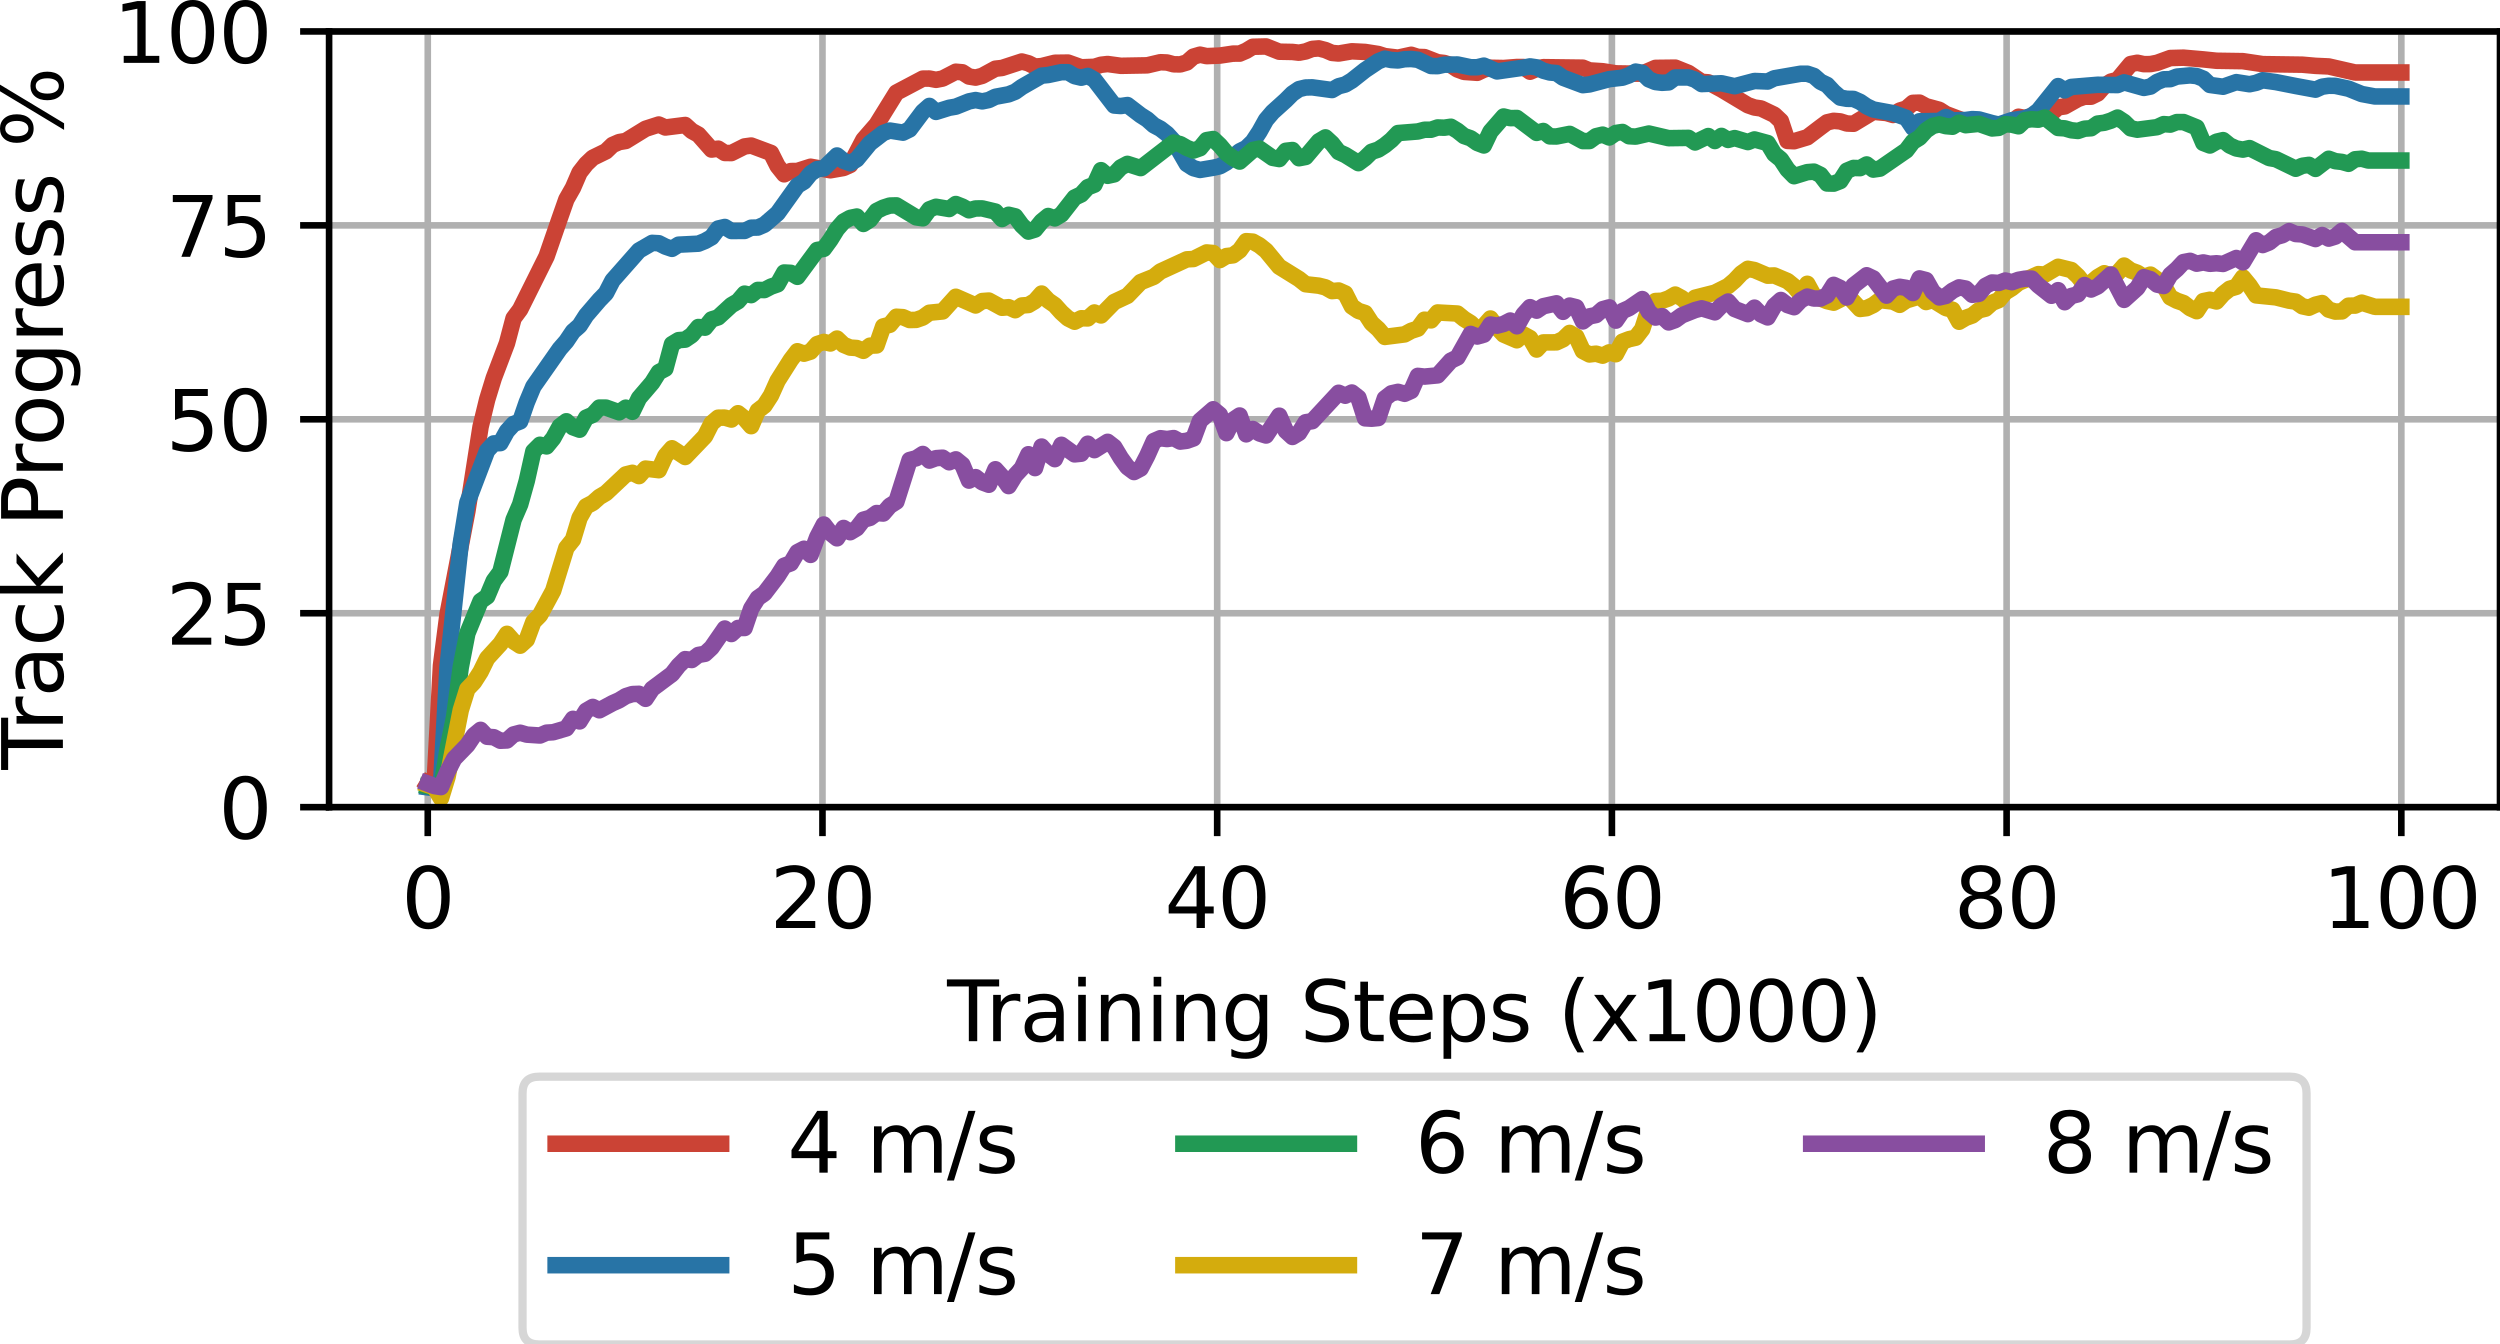 <?xml version="1.0" encoding="utf-8" standalone="no"?>
<!DOCTYPE svg PUBLIC "-//W3C//DTD SVG 1.1//EN"
  "http://www.w3.org/Graphics/SVG/1.1/DTD/svg11.dtd">
<svg xmlns:xlink="http://www.w3.org/1999/xlink" width="302.096pt" height="162.462pt" viewBox="0 0 302.096 162.462" xmlns="http://www.w3.org/2000/svg" version="1.1">
 <defs>
  <style type="text/css">*{stroke-linejoin: round; stroke-linecap: butt}</style>
 </defs>
 <g id="figure_1">
  <g id="patch_1">
   <path d="M 0 162.462 
L 302.096 162.462 
L 302.096 0 
L 0 0 
z
" style="fill: #ffffff"/>
  </g>
  <g id="axes_1">
   <g id="patch_2">
    <path d="M 39.766 97.539 
L 302.096 97.539 
L 302.096 3.799 
L 39.766 3.799 
z
" style="fill: #ffffff"/>
   </g>
   <g id="matplotlib.axis_1">
    <g id="xtick_1">
     <g id="line2d_1">
      <path d="M 51.69 97.539 
L 51.69 3.799 
" clip-path="url(#pa26eeb5ad1)" style="fill: none; stroke: #b0b0b0; stroke-width: 0.8; stroke-linecap: square"/>
     </g>
     <g id="line2d_2">
      <defs>
       <path id="m9df49247e7" d="M 0 0 
L 0 3.5 
" style="stroke: #000000; stroke-width: 0.8"/>
      </defs>
      <g>
       <use xlink:href="#m9df49247e7" x="51.69" y="97.539" style="stroke: #000000; stroke-width: 0.8"/>
      </g>
     </g>
     <g id="text_1">
      <!-- 0 -->
      <g transform="translate(48.508 112.138)scale(0.1 -0.1)">
       <defs>
        <path id="DejaVuSans-30" d="M 2034 4250 
Q 1547 4250 1301 3770 
Q 1056 3291 1056 2328 
Q 1056 1369 1301 889 
Q 1547 409 2034 409 
Q 2525 409 2770 889 
Q 3016 1369 3016 2328 
Q 3016 3291 2770 3770 
Q 2525 4250 2034 4250 
z
M 2034 4750 
Q 2819 4750 3233 4129 
Q 3647 3509 3647 2328 
Q 3647 1150 3233 529 
Q 2819 -91 2034 -91 
Q 1250 -91 836 529 
Q 422 1150 422 2328 
Q 422 3509 836 4129 
Q 1250 4750 2034 4750 
z
" transform="scale(0.016)"/>
       </defs>
       <use xlink:href="#DejaVuSans-30"/>
      </g>
     </g>
    </g>
    <g id="xtick_2">
     <g id="line2d_3">
      <path d="M 99.386 97.539 
L 99.386 3.799 
" clip-path="url(#pa26eeb5ad1)" style="fill: none; stroke: #b0b0b0; stroke-width: 0.8; stroke-linecap: square"/>
     </g>
     <g id="line2d_4">
      <g>
       <use xlink:href="#m9df49247e7" x="99.386" y="97.539" style="stroke: #000000; stroke-width: 0.8"/>
      </g>
     </g>
     <g id="text_2">
      <!-- 20 -->
      <g transform="translate(93.024 112.138)scale(0.1 -0.1)">
       <defs>
        <path id="DejaVuSans-32" d="M 1228 531 
L 3431 531 
L 3431 0 
L 469 0 
L 469 531 
Q 828 903 1448 1529 
Q 2069 2156 2228 2338 
Q 2531 2678 2651 2914 
Q 2772 3150 2772 3378 
Q 2772 3750 2511 3984 
Q 2250 4219 1831 4219 
Q 1534 4219 1204 4116 
Q 875 4013 500 3803 
L 500 4441 
Q 881 4594 1212 4672 
Q 1544 4750 1819 4750 
Q 2544 4750 2975 4387 
Q 3406 4025 3406 3419 
Q 3406 3131 3298 2873 
Q 3191 2616 2906 2266 
Q 2828 2175 2409 1742 
Q 1991 1309 1228 531 
z
" transform="scale(0.016)"/>
       </defs>
       <use xlink:href="#DejaVuSans-32"/>
       <use xlink:href="#DejaVuSans-30" x="63.623"/>
      </g>
     </g>
    </g>
    <g id="xtick_3">
     <g id="line2d_5">
      <path d="M 147.082 97.539 
L 147.082 3.799 
" clip-path="url(#pa26eeb5ad1)" style="fill: none; stroke: #b0b0b0; stroke-width: 0.8; stroke-linecap: square"/>
     </g>
     <g id="line2d_6">
      <g>
       <use xlink:href="#m9df49247e7" x="147.082" y="97.539" style="stroke: #000000; stroke-width: 0.8"/>
      </g>
     </g>
     <g id="text_3">
      <!-- 40 -->
      <g transform="translate(140.72 112.138)scale(0.1 -0.1)">
       <defs>
        <path id="DejaVuSans-34" d="M 2419 4116 
L 825 1625 
L 2419 1625 
L 2419 4116 
z
M 2253 4666 
L 3047 4666 
L 3047 1625 
L 3713 1625 
L 3713 1100 
L 3047 1100 
L 3047 0 
L 2419 0 
L 2419 1100 
L 313 1100 
L 313 1709 
L 2253 4666 
z
" transform="scale(0.016)"/>
       </defs>
       <use xlink:href="#DejaVuSans-34"/>
       <use xlink:href="#DejaVuSans-30" x="63.623"/>
      </g>
     </g>
    </g>
    <g id="xtick_4">
     <g id="line2d_7">
      <path d="M 194.779 97.539 
L 194.779 3.799 
" clip-path="url(#pa26eeb5ad1)" style="fill: none; stroke: #b0b0b0; stroke-width: 0.8; stroke-linecap: square"/>
     </g>
     <g id="line2d_8">
      <g>
       <use xlink:href="#m9df49247e7" x="194.779" y="97.539" style="stroke: #000000; stroke-width: 0.8"/>
      </g>
     </g>
     <g id="text_4">
      <!-- 60 -->
      <g transform="translate(188.416 112.138)scale(0.1 -0.1)">
       <defs>
        <path id="DejaVuSans-36" d="M 2113 2584 
Q 1688 2584 1439 2293 
Q 1191 2003 1191 1497 
Q 1191 994 1439 701 
Q 1688 409 2113 409 
Q 2538 409 2786 701 
Q 3034 994 3034 1497 
Q 3034 2003 2786 2293 
Q 2538 2584 2113 2584 
z
M 3366 4563 
L 3366 3988 
Q 3128 4100 2886 4159 
Q 2644 4219 2406 4219 
Q 1781 4219 1451 3797 
Q 1122 3375 1075 2522 
Q 1259 2794 1537 2939 
Q 1816 3084 2150 3084 
Q 2853 3084 3261 2657 
Q 3669 2231 3669 1497 
Q 3669 778 3244 343 
Q 2819 -91 2113 -91 
Q 1303 -91 875 529 
Q 447 1150 447 2328 
Q 447 3434 972 4092 
Q 1497 4750 2381 4750 
Q 2619 4750 2861 4703 
Q 3103 4656 3366 4563 
z
" transform="scale(0.016)"/>
       </defs>
       <use xlink:href="#DejaVuSans-36"/>
       <use xlink:href="#DejaVuSans-30" x="63.623"/>
      </g>
     </g>
    </g>
    <g id="xtick_5">
     <g id="line2d_9">
      <path d="M 242.475 97.539 
L 242.475 3.799 
" clip-path="url(#pa26eeb5ad1)" style="fill: none; stroke: #b0b0b0; stroke-width: 0.8; stroke-linecap: square"/>
     </g>
     <g id="line2d_10">
      <g>
       <use xlink:href="#m9df49247e7" x="242.475" y="97.539" style="stroke: #000000; stroke-width: 0.8"/>
      </g>
     </g>
     <g id="text_5">
      <!-- 80 -->
      <g transform="translate(236.113 112.138)scale(0.1 -0.1)">
       <defs>
        <path id="DejaVuSans-38" d="M 2034 2216 
Q 1584 2216 1326 1975 
Q 1069 1734 1069 1313 
Q 1069 891 1326 650 
Q 1584 409 2034 409 
Q 2484 409 2743 651 
Q 3003 894 3003 1313 
Q 3003 1734 2745 1975 
Q 2488 2216 2034 2216 
z
M 1403 2484 
Q 997 2584 770 2862 
Q 544 3141 544 3541 
Q 544 4100 942 4425 
Q 1341 4750 2034 4750 
Q 2731 4750 3128 4425 
Q 3525 4100 3525 3541 
Q 3525 3141 3298 2862 
Q 3072 2584 2669 2484 
Q 3125 2378 3379 2068 
Q 3634 1759 3634 1313 
Q 3634 634 3220 271 
Q 2806 -91 2034 -91 
Q 1263 -91 848 271 
Q 434 634 434 1313 
Q 434 1759 690 2068 
Q 947 2378 1403 2484 
z
M 1172 3481 
Q 1172 3119 1398 2916 
Q 1625 2713 2034 2713 
Q 2441 2713 2670 2916 
Q 2900 3119 2900 3481 
Q 2900 3844 2670 4047 
Q 2441 4250 2034 4250 
Q 1625 4250 1398 4047 
Q 1172 3844 1172 3481 
z
" transform="scale(0.016)"/>
       </defs>
       <use xlink:href="#DejaVuSans-38"/>
       <use xlink:href="#DejaVuSans-30" x="63.623"/>
      </g>
     </g>
    </g>
    <g id="xtick_6">
     <g id="line2d_11">
      <path d="M 290.172 97.539 
L 290.172 3.799 
" clip-path="url(#pa26eeb5ad1)" style="fill: none; stroke: #b0b0b0; stroke-width: 0.8; stroke-linecap: square"/>
     </g>
     <g id="line2d_12">
      <g>
       <use xlink:href="#m9df49247e7" x="290.172" y="97.539" style="stroke: #000000; stroke-width: 0.8"/>
      </g>
     </g>
     <g id="text_6">
      <!-- 100 -->
      <g transform="translate(280.628 112.138)scale(0.1 -0.1)">
       <defs>
        <path id="DejaVuSans-31" d="M 794 531 
L 1825 531 
L 1825 4091 
L 703 3866 
L 703 4441 
L 1819 4666 
L 2450 4666 
L 2450 531 
L 3481 531 
L 3481 0 
L 794 0 
L 794 531 
z
" transform="scale(0.016)"/>
       </defs>
       <use xlink:href="#DejaVuSans-31"/>
       <use xlink:href="#DejaVuSans-30" x="63.623"/>
       <use xlink:href="#DejaVuSans-30" x="127.246"/>
      </g>
     </g>
    </g>
    <g id="text_7">
     <!-- Training Steps (x1000) -->
     <g transform="translate(114.451 125.816)scale(0.1 -0.1)">
      <defs>
       <path id="DejaVuSans-54" d="M -19 4666 
L 3928 4666 
L 3928 4134 
L 2272 4134 
L 2272 0 
L 1638 0 
L 1638 4134 
L -19 4134 
L -19 4666 
z
" transform="scale(0.016)"/>
       <path id="DejaVuSans-72" d="M 2631 2963 
Q 2534 3019 2420 3045 
Q 2306 3072 2169 3072 
Q 1681 3072 1420 2755 
Q 1159 2438 1159 1844 
L 1159 0 
L 581 0 
L 581 3500 
L 1159 3500 
L 1159 2956 
Q 1341 3275 1631 3429 
Q 1922 3584 2338 3584 
Q 2397 3584 2469 3576 
Q 2541 3569 2628 3553 
L 2631 2963 
z
" transform="scale(0.016)"/>
       <path id="DejaVuSans-61" d="M 2194 1759 
Q 1497 1759 1228 1600 
Q 959 1441 959 1056 
Q 959 750 1161 570 
Q 1363 391 1709 391 
Q 2188 391 2477 730 
Q 2766 1069 2766 1631 
L 2766 1759 
L 2194 1759 
z
M 3341 1997 
L 3341 0 
L 2766 0 
L 2766 531 
Q 2569 213 2275 61 
Q 1981 -91 1556 -91 
Q 1019 -91 701 211 
Q 384 513 384 1019 
Q 384 1609 779 1909 
Q 1175 2209 1959 2209 
L 2766 2209 
L 2766 2266 
Q 2766 2663 2505 2880 
Q 2244 3097 1772 3097 
Q 1472 3097 1187 3025 
Q 903 2953 641 2809 
L 641 3341 
Q 956 3463 1253 3523 
Q 1550 3584 1831 3584 
Q 2591 3584 2966 3190 
Q 3341 2797 3341 1997 
z
" transform="scale(0.016)"/>
       <path id="DejaVuSans-69" d="M 603 3500 
L 1178 3500 
L 1178 0 
L 603 0 
L 603 3500 
z
M 603 4863 
L 1178 4863 
L 1178 4134 
L 603 4134 
L 603 4863 
z
" transform="scale(0.016)"/>
       <path id="DejaVuSans-6e" d="M 3513 2113 
L 3513 0 
L 2938 0 
L 2938 2094 
Q 2938 2591 2744 2837 
Q 2550 3084 2163 3084 
Q 1697 3084 1428 2787 
Q 1159 2491 1159 1978 
L 1159 0 
L 581 0 
L 581 3500 
L 1159 3500 
L 1159 2956 
Q 1366 3272 1645 3428 
Q 1925 3584 2291 3584 
Q 2894 3584 3203 3211 
Q 3513 2838 3513 2113 
z
" transform="scale(0.016)"/>
       <path id="DejaVuSans-67" d="M 2906 1791 
Q 2906 2416 2648 2759 
Q 2391 3103 1925 3103 
Q 1463 3103 1205 2759 
Q 947 2416 947 1791 
Q 947 1169 1205 825 
Q 1463 481 1925 481 
Q 2391 481 2648 825 
Q 2906 1169 2906 1791 
z
M 3481 434 
Q 3481 -459 3084 -895 
Q 2688 -1331 1869 -1331 
Q 1566 -1331 1297 -1286 
Q 1028 -1241 775 -1147 
L 775 -588 
Q 1028 -725 1275 -790 
Q 1522 -856 1778 -856 
Q 2344 -856 2625 -561 
Q 2906 -266 2906 331 
L 2906 616 
Q 2728 306 2450 153 
Q 2172 0 1784 0 
Q 1141 0 747 490 
Q 353 981 353 1791 
Q 353 2603 747 3093 
Q 1141 3584 1784 3584 
Q 2172 3584 2450 3431 
Q 2728 3278 2906 2969 
L 2906 3500 
L 3481 3500 
L 3481 434 
z
" transform="scale(0.016)"/>
       <path id="DejaVuSans-20" transform="scale(0.016)"/>
       <path id="DejaVuSans-53" d="M 3425 4513 
L 3425 3897 
Q 3066 4069 2747 4153 
Q 2428 4238 2131 4238 
Q 1616 4238 1336 4038 
Q 1056 3838 1056 3469 
Q 1056 3159 1242 3001 
Q 1428 2844 1947 2747 
L 2328 2669 
Q 3034 2534 3370 2195 
Q 3706 1856 3706 1288 
Q 3706 609 3251 259 
Q 2797 -91 1919 -91 
Q 1588 -91 1214 -16 
Q 841 59 441 206 
L 441 856 
Q 825 641 1194 531 
Q 1563 422 1919 422 
Q 2459 422 2753 634 
Q 3047 847 3047 1241 
Q 3047 1584 2836 1778 
Q 2625 1972 2144 2069 
L 1759 2144 
Q 1053 2284 737 2584 
Q 422 2884 422 3419 
Q 422 4038 858 4394 
Q 1294 4750 2059 4750 
Q 2388 4750 2728 4690 
Q 3069 4631 3425 4513 
z
" transform="scale(0.016)"/>
       <path id="DejaVuSans-74" d="M 1172 4494 
L 1172 3500 
L 2356 3500 
L 2356 3053 
L 1172 3053 
L 1172 1153 
Q 1172 725 1289 603 
Q 1406 481 1766 481 
L 2356 481 
L 2356 0 
L 1766 0 
Q 1100 0 847 248 
Q 594 497 594 1153 
L 594 3053 
L 172 3053 
L 172 3500 
L 594 3500 
L 594 4494 
L 1172 4494 
z
" transform="scale(0.016)"/>
       <path id="DejaVuSans-65" d="M 3597 1894 
L 3597 1613 
L 953 1613 
Q 991 1019 1311 708 
Q 1631 397 2203 397 
Q 2534 397 2845 478 
Q 3156 559 3463 722 
L 3463 178 
Q 3153 47 2828 -22 
Q 2503 -91 2169 -91 
Q 1331 -91 842 396 
Q 353 884 353 1716 
Q 353 2575 817 3079 
Q 1281 3584 2069 3584 
Q 2775 3584 3186 3129 
Q 3597 2675 3597 1894 
z
M 3022 2063 
Q 3016 2534 2758 2815 
Q 2500 3097 2075 3097 
Q 1594 3097 1305 2825 
Q 1016 2553 972 2059 
L 3022 2063 
z
" transform="scale(0.016)"/>
       <path id="DejaVuSans-70" d="M 1159 525 
L 1159 -1331 
L 581 -1331 
L 581 3500 
L 1159 3500 
L 1159 2969 
Q 1341 3281 1617 3432 
Q 1894 3584 2278 3584 
Q 2916 3584 3314 3078 
Q 3713 2572 3713 1747 
Q 3713 922 3314 415 
Q 2916 -91 2278 -91 
Q 1894 -91 1617 61 
Q 1341 213 1159 525 
z
M 3116 1747 
Q 3116 2381 2855 2742 
Q 2594 3103 2138 3103 
Q 1681 3103 1420 2742 
Q 1159 2381 1159 1747 
Q 1159 1113 1420 752 
Q 1681 391 2138 391 
Q 2594 391 2855 752 
Q 3116 1113 3116 1747 
z
" transform="scale(0.016)"/>
       <path id="DejaVuSans-73" d="M 2834 3397 
L 2834 2853 
Q 2591 2978 2328 3040 
Q 2066 3103 1784 3103 
Q 1356 3103 1142 2972 
Q 928 2841 928 2578 
Q 928 2378 1081 2264 
Q 1234 2150 1697 2047 
L 1894 2003 
Q 2506 1872 2764 1633 
Q 3022 1394 3022 966 
Q 3022 478 2636 193 
Q 2250 -91 1575 -91 
Q 1294 -91 989 -36 
Q 684 19 347 128 
L 347 722 
Q 666 556 975 473 
Q 1284 391 1588 391 
Q 1994 391 2212 530 
Q 2431 669 2431 922 
Q 2431 1156 2273 1281 
Q 2116 1406 1581 1522 
L 1381 1569 
Q 847 1681 609 1914 
Q 372 2147 372 2553 
Q 372 3047 722 3315 
Q 1072 3584 1716 3584 
Q 2034 3584 2315 3537 
Q 2597 3491 2834 3397 
z
" transform="scale(0.016)"/>
       <path id="DejaVuSans-28" d="M 1984 4856 
Q 1566 4138 1362 3434 
Q 1159 2731 1159 2009 
Q 1159 1288 1364 580 
Q 1569 -128 1984 -844 
L 1484 -844 
Q 1016 -109 783 600 
Q 550 1309 550 2009 
Q 550 2706 781 3412 
Q 1013 4119 1484 4856 
L 1984 4856 
z
" transform="scale(0.016)"/>
       <path id="DejaVuSans-78" d="M 3513 3500 
L 2247 1797 
L 3578 0 
L 2900 0 
L 1881 1375 
L 863 0 
L 184 0 
L 1544 1831 
L 300 3500 
L 978 3500 
L 1906 2253 
L 2834 3500 
L 3513 3500 
z
" transform="scale(0.016)"/>
       <path id="DejaVuSans-29" d="M 513 4856 
L 1013 4856 
Q 1481 4119 1714 3412 
Q 1947 2706 1947 2009 
Q 1947 1309 1714 600 
Q 1481 -109 1013 -844 
L 513 -844 
Q 928 -128 1133 580 
Q 1338 1288 1338 2009 
Q 1338 2731 1133 3434 
Q 928 4138 513 4856 
z
" transform="scale(0.016)"/>
      </defs>
      <use xlink:href="#DejaVuSans-54"/>
      <use xlink:href="#DejaVuSans-72" x="46.334"/>
      <use xlink:href="#DejaVuSans-61" x="87.447"/>
      <use xlink:href="#DejaVuSans-69" x="148.727"/>
      <use xlink:href="#DejaVuSans-6e" x="176.51"/>
      <use xlink:href="#DejaVuSans-69" x="239.889"/>
      <use xlink:href="#DejaVuSans-6e" x="267.672"/>
      <use xlink:href="#DejaVuSans-67" x="331.051"/>
      <use xlink:href="#DejaVuSans-20" x="394.527"/>
      <use xlink:href="#DejaVuSans-53" x="426.314"/>
      <use xlink:href="#DejaVuSans-74" x="489.791"/>
      <use xlink:href="#DejaVuSans-65" x="529"/>
      <use xlink:href="#DejaVuSans-70" x="590.523"/>
      <use xlink:href="#DejaVuSans-73" x="654"/>
      <use xlink:href="#DejaVuSans-20" x="706.1"/>
      <use xlink:href="#DejaVuSans-28" x="737.887"/>
      <use xlink:href="#DejaVuSans-78" x="776.9"/>
      <use xlink:href="#DejaVuSans-31" x="836.08"/>
      <use xlink:href="#DejaVuSans-30" x="899.703"/>
      <use xlink:href="#DejaVuSans-30" x="963.326"/>
      <use xlink:href="#DejaVuSans-30" x="1026.949"/>
      <use xlink:href="#DejaVuSans-29" x="1090.572"/>
     </g>
    </g>
   </g>
   <g id="matplotlib.axis_2">
    <g id="ytick_1">
     <g id="line2d_13">
      <path d="M 39.766 97.539 
L 302.096 97.539 
" clip-path="url(#pa26eeb5ad1)" style="fill: none; stroke: #b0b0b0; stroke-width: 0.8; stroke-linecap: square"/>
     </g>
     <g id="line2d_14">
      <defs>
       <path id="maf11810611" d="M 0 0 
L -3.5 0 
" style="stroke: #000000; stroke-width: 0.8"/>
      </defs>
      <g>
       <use xlink:href="#maf11810611" x="39.766" y="97.539" style="stroke: #000000; stroke-width: 0.8"/>
      </g>
     </g>
     <g id="text_8">
      <!-- 0 -->
      <g transform="translate(26.403 101.338)scale(0.1 -0.1)">
       <use xlink:href="#DejaVuSans-30"/>
      </g>
     </g>
    </g>
    <g id="ytick_2">
     <g id="line2d_15">
      <path d="M 39.766 74.104 
L 302.096 74.104 
" clip-path="url(#pa26eeb5ad1)" style="fill: none; stroke: #b0b0b0; stroke-width: 0.8; stroke-linecap: square"/>
     </g>
     <g id="line2d_16">
      <g>
       <use xlink:href="#maf11810611" x="39.766" y="74.104" style="stroke: #000000; stroke-width: 0.8"/>
      </g>
     </g>
     <g id="text_9">
      <!-- 25 -->
      <g transform="translate(20.041 77.903)scale(0.1 -0.1)">
       <defs>
        <path id="DejaVuSans-35" d="M 691 4666 
L 3169 4666 
L 3169 4134 
L 1269 4134 
L 1269 2991 
Q 1406 3038 1543 3061 
Q 1681 3084 1819 3084 
Q 2600 3084 3056 2656 
Q 3513 2228 3513 1497 
Q 3513 744 3044 326 
Q 2575 -91 1722 -91 
Q 1428 -91 1123 -41 
Q 819 9 494 109 
L 494 744 
Q 775 591 1075 516 
Q 1375 441 1709 441 
Q 2250 441 2565 725 
Q 2881 1009 2881 1497 
Q 2881 1984 2565 2268 
Q 2250 2553 1709 2553 
Q 1456 2553 1204 2497 
Q 953 2441 691 2322 
L 691 4666 
z
" transform="scale(0.016)"/>
       </defs>
       <use xlink:href="#DejaVuSans-32"/>
       <use xlink:href="#DejaVuSans-35" x="63.623"/>
      </g>
     </g>
    </g>
    <g id="ytick_3">
     <g id="line2d_17">
      <path d="M 39.766 50.669 
L 302.096 50.669 
" clip-path="url(#pa26eeb5ad1)" style="fill: none; stroke: #b0b0b0; stroke-width: 0.8; stroke-linecap: square"/>
     </g>
     <g id="line2d_18">
      <g>
       <use xlink:href="#maf11810611" x="39.766" y="50.669" style="stroke: #000000; stroke-width: 0.8"/>
      </g>
     </g>
     <g id="text_10">
      <!-- 50 -->
      <g transform="translate(20.041 54.468)scale(0.1 -0.1)">
       <use xlink:href="#DejaVuSans-35"/>
       <use xlink:href="#DejaVuSans-30" x="63.623"/>
      </g>
     </g>
    </g>
    <g id="ytick_4">
     <g id="line2d_19">
      <path d="M 39.766 27.234 
L 302.096 27.234 
" clip-path="url(#pa26eeb5ad1)" style="fill: none; stroke: #b0b0b0; stroke-width: 0.8; stroke-linecap: square"/>
     </g>
     <g id="line2d_20">
      <g>
       <use xlink:href="#maf11810611" x="39.766" y="27.234" style="stroke: #000000; stroke-width: 0.8"/>
      </g>
     </g>
     <g id="text_11">
      <!-- 75 -->
      <g transform="translate(20.041 31.033)scale(0.1 -0.1)">
       <defs>
        <path id="DejaVuSans-37" d="M 525 4666 
L 3525 4666 
L 3525 4397 
L 1831 0 
L 1172 0 
L 2766 4134 
L 525 4134 
L 525 4666 
z
" transform="scale(0.016)"/>
       </defs>
       <use xlink:href="#DejaVuSans-37"/>
       <use xlink:href="#DejaVuSans-35" x="63.623"/>
      </g>
     </g>
    </g>
    <g id="ytick_5">
     <g id="line2d_21">
      <path d="M 39.766 3.799 
L 302.096 3.799 
" clip-path="url(#pa26eeb5ad1)" style="fill: none; stroke: #b0b0b0; stroke-width: 0.8; stroke-linecap: square"/>
     </g>
     <g id="line2d_22">
      <g>
       <use xlink:href="#maf11810611" x="39.766" y="3.799" style="stroke: #000000; stroke-width: 0.8"/>
      </g>
     </g>
     <g id="text_12">
      <!-- 100 -->
      <g transform="translate(13.678 7.598)scale(0.1 -0.1)">
       <use xlink:href="#DejaVuSans-31"/>
       <use xlink:href="#DejaVuSans-30" x="63.623"/>
       <use xlink:href="#DejaVuSans-30" x="127.246"/>
      </g>
     </g>
    </g>
    <g id="text_13">
     <!-- Track Progress % -->
     <g transform="translate(7.598 93.011)rotate(-90)scale(0.1 -0.1)">
      <defs>
       <path id="DejaVuSans-63" d="M 3122 3366 
L 3122 2828 
Q 2878 2963 2633 3030 
Q 2388 3097 2138 3097 
Q 1578 3097 1268 2742 
Q 959 2388 959 1747 
Q 959 1106 1268 751 
Q 1578 397 2138 397 
Q 2388 397 2633 464 
Q 2878 531 3122 666 
L 3122 134 
Q 2881 22 2623 -34 
Q 2366 -91 2075 -91 
Q 1284 -91 818 406 
Q 353 903 353 1747 
Q 353 2603 823 3093 
Q 1294 3584 2113 3584 
Q 2378 3584 2631 3529 
Q 2884 3475 3122 3366 
z
" transform="scale(0.016)"/>
       <path id="DejaVuSans-6b" d="M 581 4863 
L 1159 4863 
L 1159 1991 
L 2875 3500 
L 3609 3500 
L 1753 1863 
L 3688 0 
L 2938 0 
L 1159 1709 
L 1159 0 
L 581 0 
L 581 4863 
z
" transform="scale(0.016)"/>
       <path id="DejaVuSans-50" d="M 1259 4147 
L 1259 2394 
L 2053 2394 
Q 2494 2394 2734 2622 
Q 2975 2850 2975 3272 
Q 2975 3691 2734 3919 
Q 2494 4147 2053 4147 
L 1259 4147 
z
M 628 4666 
L 2053 4666 
Q 2838 4666 3239 4311 
Q 3641 3956 3641 3272 
Q 3641 2581 3239 2228 
Q 2838 1875 2053 1875 
L 1259 1875 
L 1259 0 
L 628 0 
L 628 4666 
z
" transform="scale(0.016)"/>
       <path id="DejaVuSans-6f" d="M 1959 3097 
Q 1497 3097 1228 2736 
Q 959 2375 959 1747 
Q 959 1119 1226 758 
Q 1494 397 1959 397 
Q 2419 397 2687 759 
Q 2956 1122 2956 1747 
Q 2956 2369 2687 2733 
Q 2419 3097 1959 3097 
z
M 1959 3584 
Q 2709 3584 3137 3096 
Q 3566 2609 3566 1747 
Q 3566 888 3137 398 
Q 2709 -91 1959 -91 
Q 1206 -91 779 398 
Q 353 888 353 1747 
Q 353 2609 779 3096 
Q 1206 3584 1959 3584 
z
" transform="scale(0.016)"/>
       <path id="DejaVuSans-25" d="M 4653 2053 
Q 4381 2053 4226 1822 
Q 4072 1591 4072 1178 
Q 4072 772 4226 539 
Q 4381 306 4653 306 
Q 4919 306 5073 539 
Q 5228 772 5228 1178 
Q 5228 1588 5073 1820 
Q 4919 2053 4653 2053 
z
M 4653 2450 
Q 5147 2450 5437 2106 
Q 5728 1763 5728 1178 
Q 5728 594 5436 251 
Q 5144 -91 4653 -91 
Q 4153 -91 3862 251 
Q 3572 594 3572 1178 
Q 3572 1766 3864 2108 
Q 4156 2450 4653 2450 
z
M 1428 4353 
Q 1159 4353 1004 4120 
Q 850 3888 850 3481 
Q 850 3069 1003 2837 
Q 1156 2606 1428 2606 
Q 1700 2606 1854 2837 
Q 2009 3069 2009 3481 
Q 2009 3884 1853 4118 
Q 1697 4353 1428 4353 
z
M 4250 4750 
L 4750 4750 
L 1831 -91 
L 1331 -91 
L 4250 4750 
z
M 1428 4750 
Q 1922 4750 2215 4408 
Q 2509 4066 2509 3481 
Q 2509 2891 2217 2550 
Q 1925 2209 1428 2209 
Q 931 2209 642 2551 
Q 353 2894 353 3481 
Q 353 4063 643 4406 
Q 934 4750 1428 4750 
z
" transform="scale(0.016)"/>
      </defs>
      <use xlink:href="#DejaVuSans-54"/>
      <use xlink:href="#DejaVuSans-72" x="46.334"/>
      <use xlink:href="#DejaVuSans-61" x="87.447"/>
      <use xlink:href="#DejaVuSans-63" x="148.727"/>
      <use xlink:href="#DejaVuSans-6b" x="203.707"/>
      <use xlink:href="#DejaVuSans-20" x="261.617"/>
      <use xlink:href="#DejaVuSans-50" x="293.404"/>
      <use xlink:href="#DejaVuSans-72" x="351.957"/>
      <use xlink:href="#DejaVuSans-6f" x="390.82"/>
      <use xlink:href="#DejaVuSans-67" x="452.002"/>
      <use xlink:href="#DejaVuSans-72" x="515.479"/>
      <use xlink:href="#DejaVuSans-65" x="554.342"/>
      <use xlink:href="#DejaVuSans-73" x="615.865"/>
      <use xlink:href="#DejaVuSans-73" x="667.965"/>
      <use xlink:href="#DejaVuSans-20" x="720.064"/>
      <use xlink:href="#DejaVuSans-25" x="751.852"/>
     </g>
    </g>
   </g>
   <g id="line2d_23">
    <path d="M 51.69 94.675 
L 52.487 95.152 
L 53.285 80.422 
L 54.083 74.207 
L 56.475 61.79 
L 58.071 51.571 
L 58.868 48.281 
L 59.666 45.685 
L 61.261 41.478 
L 62.058 38.464 
L 62.856 37.39 
L 66.046 30.981 
L 67.642 26.368 
L 68.439 24.097 
L 69.237 22.692 
L 70.034 20.848 
L 70.832 19.824 
L 71.63 19.065 
L 73.225 18.285 
L 74.022 17.517 
L 74.82 17.168 
L 75.618 17.033 
L 78.01 15.561 
L 79.606 15.047 
L 80.403 15.407 
L 82.796 15.104 
L 83.594 15.826 
L 84.391 16.267 
L 85.986 18.074 
L 86.784 17.963 
L 87.582 18.484 
L 88.379 18.496 
L 89.974 17.696 
L 90.772 17.588 
L 93.165 18.481 
L 93.962 20.062 
L 94.76 21.062 
L 95.558 20.67 
L 96.355 20.658 
L 97.95 20.15 
L 100.343 20.575 
L 101.938 20.296 
L 102.736 19.934 
L 104.331 16.887 
L 105.926 15.052 
L 108.319 11.188 
L 111.51 9.502 
L 112.307 9.493 
L 113.105 9.647 
L 113.902 9.493 
L 115.498 8.668 
L 116.295 8.737 
L 117.093 9.25 
L 117.89 9.379 
L 118.688 9.168 
L 120.283 8.301 
L 121.081 8.213 
L 123.474 7.432 
L 124.271 7.65 
L 125.069 8.046 
L 125.866 7.986 
L 127.462 7.586 
L 129.057 7.564 
L 130.652 8.132 
L 132.247 8.073 
L 133.045 7.827 
L 133.842 7.736 
L 135.438 7.953 
L 138.628 7.894 
L 140.223 7.519 
L 141.021 7.553 
L 141.818 7.768 
L 142.616 7.784 
L 143.413 7.549 
L 144.211 6.843 
L 145.009 6.608 
L 145.806 6.782 
L 147.401 6.717 
L 148.997 6.48 
L 149.794 6.479 
L 150.592 6.136 
L 151.389 5.652 
L 152.985 5.613 
L 154.58 6.247 
L 156.175 6.278 
L 156.973 6.369 
L 157.77 6.217 
L 158.568 5.911 
L 159.365 5.847 
L 160.163 6.051 
L 160.961 6.394 
L 161.758 6.467 
L 163.353 6.198 
L 164.949 6.277 
L 166.544 6.527 
L 167.341 6.78 
L 168.937 6.968 
L 170.532 6.621 
L 171.329 6.875 
L 172.127 6.9 
L 173.722 7.521 
L 174.52 7.612 
L 175.317 7.866 
L 176.115 8.392 
L 176.913 8.687 
L 178.508 8.799 
L 179.305 8.421 
L 180.103 8.186 
L 181.698 8.218 
L 183.293 8.097 
L 184.091 8.096 
L 184.889 8.666 
L 185.686 8.326 
L 186.484 8.115 
L 191.269 8.179 
L 192.067 8.506 
L 193.662 8.608 
L 195.257 8.863 
L 197.65 8.901 
L 198.448 8.895 
L 200.043 8.203 
L 202.436 8.174 
L 204.031 8.815 
L 205.626 9.89 
L 206.424 9.948 
L 208.019 10.802 
L 211.209 12.713 
L 212.007 12.991 
L 212.805 13.105 
L 214.4 13.868 
L 215.197 14.62 
L 215.995 17.026 
L 216.793 17.066 
L 218.388 16.589 
L 219.983 15.376 
L 220.781 14.783 
L 221.578 14.6 
L 222.376 14.669 
L 223.173 14.923 
L 223.971 14.956 
L 226.364 13.509 
L 227.959 13.658 
L 228.756 13.894 
L 229.554 13.365 
L 230.352 13.12 
L 231.149 12.428 
L 231.947 12.403 
L 232.744 12.838 
L 234.34 13.271 
L 235.137 13.779 
L 237.53 14.685 
L 238.328 14.586 
L 239.125 14.947 
L 240.72 15.06 
L 242.316 15.023 
L 243.113 14.743 
L 243.911 14.107 
L 244.708 14.258 
L 245.506 14.019 
L 246.304 13.963 
L 247.101 14.152 
L 247.899 13.699 
L 248.696 12.969 
L 249.494 12.86 
L 251.089 11.963 
L 251.887 11.685 
L 252.684 11.684 
L 253.482 11.293 
L 254.28 10.381 
L 255.077 9.863 
L 255.875 9.655 
L 257.47 7.737 
L 258.268 7.583 
L 259.065 7.753 
L 259.863 7.744 
L 260.66 7.591 
L 262.256 7.013 
L 263.851 6.969 
L 266.244 7.176 
L 267.839 7.342 
L 271.029 7.392 
L 273.422 7.749 
L 278.208 7.817 
L 279.803 7.958 
L 281.398 8.031 
L 284.588 8.76 
L 290.172 8.76 
L 290.172 8.76 
" clip-path="url(#pa26eeb5ad1)" style="fill: none; stroke: #cb4335; stroke-width: 2; stroke-linecap: square"/>
   </g>
   <g id="line2d_24">
    <path d="M 51.69 95.148 
L 52.487 95.258 
L 53.285 94.948 
L 54.083 80.522 
L 55.678 65.656 
L 56.475 60.735 
L 58.868 54.454 
L 59.666 53.581 
L 60.463 53.544 
L 61.261 52.107 
L 62.058 51.232 
L 62.856 50.921 
L 63.654 48.616 
L 64.451 46.71 
L 67.642 42.153 
L 68.439 41.241 
L 69.237 40.056 
L 70.034 39.354 
L 70.832 38.108 
L 72.427 36.254 
L 73.225 35.43 
L 74.022 33.887 
L 77.213 30.272 
L 78.808 29.349 
L 79.606 29.393 
L 80.403 29.796 
L 81.201 30.068 
L 81.998 29.567 
L 83.594 29.487 
L 84.391 29.446 
L 85.189 29.125 
L 85.986 28.675 
L 86.784 27.615 
L 87.582 27.427 
L 88.379 27.912 
L 89.974 27.904 
L 90.772 27.515 
L 91.57 27.495 
L 92.367 27.149 
L 93.962 25.774 
L 96.355 22.43 
L 97.153 21.941 
L 97.95 20.961 
L 98.748 20.431 
L 99.546 20.346 
L 101.141 18.789 
L 101.938 19.437 
L 102.736 19.728 
L 103.534 19.246 
L 105.129 17.302 
L 106.724 16.071 
L 107.522 15.776 
L 109.117 16.03 
L 109.914 15.638 
L 111.51 13.507 
L 112.307 12.801 
L 113.105 13.522 
L 114.7 13.023 
L 115.498 12.887 
L 117.093 12.249 
L 117.89 12.092 
L 118.688 12.25 
L 119.486 12.087 
L 120.283 11.695 
L 121.878 11.398 
L 122.676 11.086 
L 123.474 10.514 
L 125.866 9.143 
L 126.664 9.064 
L 128.259 8.722 
L 129.057 8.728 
L 129.854 9.202 
L 130.652 9.39 
L 131.45 9.176 
L 132.247 9.632 
L 134.64 12.752 
L 135.438 12.812 
L 136.235 12.694 
L 137.83 13.917 
L 138.628 14.427 
L 139.426 15.136 
L 140.223 15.559 
L 141.021 16.176 
L 141.818 17.049 
L 143.413 19.809 
L 144.211 20.321 
L 145.009 20.535 
L 146.604 20.269 
L 147.401 20.094 
L 148.199 19.639 
L 149.794 18.291 
L 150.592 17.895 
L 151.389 17.125 
L 152.187 15.917 
L 152.985 14.482 
L 153.782 13.549 
L 155.377 12.108 
L 156.175 11.31 
L 156.973 10.767 
L 157.77 10.574 
L 158.568 10.554 
L 160.961 10.88 
L 161.758 10.42 
L 162.556 10.212 
L 163.353 9.734 
L 164.949 8.472 
L 166.544 7.408 
L 167.341 7.09 
L 168.139 7.256 
L 168.937 7.305 
L 169.734 7.158 
L 170.532 7.13 
L 171.329 7.224 
L 172.925 7.976 
L 173.722 7.994 
L 174.52 7.817 
L 176.115 7.792 
L 177.71 8.126 
L 178.508 8.126 
L 179.305 7.931 
L 180.901 8.631 
L 184.091 8.175 
L 184.889 8.022 
L 185.686 8.138 
L 186.484 8.543 
L 187.281 8.761 
L 188.079 8.83 
L 188.877 9.394 
L 191.269 10.29 
L 192.067 10.202 
L 193.662 9.778 
L 194.46 9.565 
L 196.055 9.387 
L 196.853 9.1 
L 197.65 8.654 
L 198.448 8.796 
L 199.245 9.587 
L 200.043 9.913 
L 200.841 10.007 
L 201.638 9.956 
L 202.436 9.36 
L 204.031 9.357 
L 204.829 9.625 
L 205.626 10.159 
L 208.019 10.061 
L 209.614 10.419 
L 212.007 9.786 
L 213.602 9.851 
L 214.4 9.461 
L 217.59 8.91 
L 218.388 8.91 
L 219.185 9.177 
L 219.983 9.877 
L 220.781 10.26 
L 221.578 11.112 
L 222.376 11.797 
L 223.173 11.94 
L 223.971 11.953 
L 224.768 12.309 
L 225.566 12.854 
L 226.364 13.231 
L 228.756 13.671 
L 230.352 14.245 
L 231.149 15.437 
L 231.947 14.653 
L 234.34 14.614 
L 235.137 14.138 
L 235.935 14.547 
L 237.53 14.499 
L 238.328 14.392 
L 239.125 14.432 
L 240.72 14.874 
L 241.518 15.055 
L 243.113 14.522 
L 244.708 14.286 
L 245.506 13.983 
L 246.304 13.38 
L 248.696 10.405 
L 249.494 10.92 
L 250.292 10.506 
L 253.482 10.242 
L 255.875 10.28 
L 256.672 9.951 
L 259.065 10.623 
L 259.863 10.46 
L 260.66 9.903 
L 261.458 9.584 
L 262.256 9.563 
L 263.053 9.255 
L 264.648 9.112 
L 265.446 9.192 
L 266.244 9.511 
L 267.041 10.265 
L 268.636 10.482 
L 270.232 9.926 
L 271.827 10.179 
L 272.624 10.011 
L 273.422 9.698 
L 275.017 9.921 
L 277.41 10.393 
L 279.803 10.835 
L 280.6 10.477 
L 281.398 10.361 
L 282.196 10.374 
L 283.791 10.718 
L 285.386 11.361 
L 286.981 11.658 
L 290.172 11.658 
L 290.172 11.658 
" clip-path="url(#pa26eeb5ad1)" style="fill: none; stroke: #2874a6; stroke-width: 2; stroke-linecap: square"/>
   </g>
   <g id="line2d_25">
    <path d="M 51.69 94.994 
L 52.487 95.119 
L 53.285 95.497 
L 54.083 90.533 
L 54.88 86.608 
L 55.678 80.626 
L 56.475 76.533 
L 58.071 72.639 
L 58.868 72.08 
L 59.666 70.184 
L 60.463 69.099 
L 62.058 62.8 
L 62.856 60.953 
L 63.654 58.107 
L 64.451 54.54 
L 65.249 53.745 
L 66.046 53.942 
L 66.844 52.966 
L 67.642 51.521 
L 68.439 50.908 
L 69.237 51.631 
L 70.034 51.922 
L 70.832 50.467 
L 71.63 50.126 
L 72.427 49.252 
L 73.225 49.255 
L 74.82 49.822 
L 75.618 49.264 
L 76.415 49.761 
L 77.213 48.108 
L 78.808 46.246 
L 79.606 44.974 
L 80.403 44.552 
L 81.201 41.584 
L 81.998 41.103 
L 82.796 41.041 
L 83.594 40.491 
L 84.391 39.516 
L 85.189 39.593 
L 85.986 38.601 
L 86.784 38.344 
L 88.379 36.878 
L 89.177 36.409 
L 89.974 35.482 
L 90.772 35.662 
L 91.57 35.034 
L 92.367 35.05 
L 93.165 34.635 
L 93.962 34.356 
L 94.76 32.929 
L 95.558 32.971 
L 96.355 33.449 
L 98.748 30.205 
L 99.546 30.072 
L 100.343 28.977 
L 101.141 27.686 
L 101.938 26.775 
L 102.736 26.329 
L 103.534 26.167 
L 104.331 27.059 
L 105.129 26.549 
L 105.926 25.492 
L 106.724 25.098 
L 107.522 24.84 
L 108.319 24.817 
L 110.712 26.267 
L 111.51 26.38 
L 112.307 25.294 
L 113.105 24.986 
L 114.7 25.257 
L 115.498 24.654 
L 116.295 24.968 
L 117.093 25.412 
L 117.89 25.189 
L 118.688 25.184 
L 120.283 25.566 
L 121.081 26.466 
L 121.878 25.953 
L 122.676 26.145 
L 123.474 27.229 
L 124.271 27.985 
L 125.069 27.74 
L 125.866 26.761 
L 126.664 26.102 
L 127.462 26.39 
L 128.259 25.913 
L 129.854 23.871 
L 130.652 23.495 
L 131.45 22.62 
L 132.247 22.315 
L 133.045 20.565 
L 133.842 21.245 
L 134.64 21.069 
L 135.438 20.228 
L 136.235 19.803 
L 137.83 20.312 
L 141.818 17.231 
L 142.616 17.415 
L 143.413 17.869 
L 144.211 18.192 
L 145.009 17.908 
L 145.806 16.932 
L 146.604 16.8 
L 147.401 17.558 
L 148.199 18.507 
L 148.997 19.104 
L 149.794 19.524 
L 151.389 18.124 
L 152.187 17.953 
L 153.782 19.074 
L 154.58 19.219 
L 155.377 18.222 
L 156.175 18.129 
L 156.973 19.12 
L 157.77 18.967 
L 159.365 17.08 
L 160.163 16.603 
L 160.961 17.341 
L 161.758 18.362 
L 162.556 18.726 
L 164.151 19.713 
L 164.949 19.115 
L 165.746 18.338 
L 166.544 18.078 
L 167.341 17.564 
L 168.139 16.911 
L 168.937 16.077 
L 171.329 15.888 
L 172.127 15.68 
L 172.925 15.676 
L 173.722 15.402 
L 174.52 15.431 
L 175.317 15.316 
L 176.115 15.798 
L 176.913 16.437 
L 177.71 16.711 
L 178.508 17.273 
L 179.305 17.576 
L 180.103 15.907 
L 181.698 14.077 
L 182.496 14.276 
L 183.293 14.256 
L 185.686 16.058 
L 186.484 15.83 
L 187.281 16.479 
L 188.079 16.495 
L 189.674 16.179 
L 191.269 17.046 
L 192.067 17.042 
L 192.865 16.461 
L 193.662 16.27 
L 194.46 16.611 
L 195.257 16.068 
L 196.055 15.947 
L 196.853 16.463 
L 197.65 16.508 
L 199.245 16.136 
L 201.638 16.697 
L 204.031 16.661 
L 204.829 17.214 
L 206.424 16.441 
L 207.221 17.038 
L 208.019 16.422 
L 208.817 16.907 
L 209.614 16.687 
L 211.209 17.167 
L 212.007 16.851 
L 213.602 17.287 
L 214.4 18.613 
L 215.197 19.263 
L 215.995 20.477 
L 216.793 21.292 
L 218.388 20.801 
L 219.185 20.739 
L 219.983 21.129 
L 220.781 22.17 
L 221.578 22.191 
L 222.376 21.878 
L 223.173 20.629 
L 223.971 20.295 
L 224.768 20.317 
L 225.566 19.875 
L 226.364 20.493 
L 227.161 20.377 
L 230.352 18.176 
L 231.149 17.129 
L 231.947 16.638 
L 232.744 15.756 
L 233.542 15.219 
L 234.34 15.029 
L 235.137 15.245 
L 235.935 15.315 
L 236.732 14.828 
L 237.53 15.129 
L 239.125 14.967 
L 240.72 15.522 
L 241.518 15.453 
L 242.316 15.004 
L 243.113 15.066 
L 243.911 15.261 
L 244.708 14.508 
L 245.506 14.406 
L 246.304 14.465 
L 247.101 14.202 
L 248.696 15.461 
L 249.494 15.509 
L 250.292 15.741 
L 251.089 15.824 
L 251.887 15.55 
L 252.684 15.497 
L 253.482 14.934 
L 254.28 14.834 
L 255.077 14.581 
L 255.875 14.208 
L 256.672 14.731 
L 257.47 15.507 
L 258.268 15.675 
L 260.66 15.367 
L 261.458 14.997 
L 262.256 15.057 
L 263.053 14.749 
L 263.851 14.748 
L 265.446 15.395 
L 266.244 17.276 
L 267.041 17.58 
L 267.839 17.122 
L 268.636 16.935 
L 269.434 17.582 
L 270.232 17.942 
L 271.029 18.081 
L 271.827 17.896 
L 274.22 19.099 
L 275.017 19.238 
L 277.41 20.392 
L 278.208 20.033 
L 279.005 19.921 
L 279.803 20.407 
L 281.398 19.185 
L 282.196 19.476 
L 282.993 19.567 
L 283.791 19.793 
L 284.588 19.245 
L 285.386 19.179 
L 286.184 19.401 
L 290.172 19.401 
L 290.172 19.401 
" clip-path="url(#pa26eeb5ad1)" style="fill: none; stroke: #229954; stroke-width: 2; stroke-linecap: square"/>
   </g>
   <g id="line2d_26">
    <path d="M 51.69 94.863 
L 52.487 95.132 
L 53.285 96.465 
L 54.083 93.87 
L 55.678 85.811 
L 56.475 83.261 
L 57.273 82.428 
L 58.071 81.182 
L 58.868 79.552 
L 60.463 77.809 
L 61.261 76.592 
L 62.058 77.501 
L 62.856 78.023 
L 63.654 77.299 
L 64.451 75.149 
L 65.249 74.336 
L 66.844 71.382 
L 68.439 66.204 
L 69.237 65.21 
L 70.034 62.582 
L 70.832 61.181 
L 71.63 60.766 
L 72.427 60.057 
L 73.225 59.584 
L 75.618 57.331 
L 76.415 57.133 
L 77.213 57.531 
L 78.01 56.624 
L 79.606 56.816 
L 80.403 55.084 
L 81.201 54.17 
L 82.796 55.221 
L 85.189 52.721 
L 85.986 51.15 
L 86.784 50.474 
L 87.582 50.463 
L 88.379 50.697 
L 89.177 49.935 
L 89.974 50.571 
L 90.772 51.496 
L 91.57 49.63 
L 92.367 49.017 
L 93.165 47.784 
L 93.962 46.014 
L 95.558 43.492 
L 96.355 42.444 
L 97.153 42.739 
L 97.95 42.488 
L 98.748 41.576 
L 99.546 41.318 
L 100.343 41.505 
L 101.141 40.914 
L 101.938 41.671 
L 102.736 42.002 
L 103.534 42.056 
L 104.331 42.391 
L 105.129 41.772 
L 105.926 41.74 
L 106.724 39.448 
L 107.522 39.246 
L 108.319 38.275 
L 109.117 38.326 
L 109.914 38.673 
L 110.712 38.652 
L 111.51 38.37 
L 112.307 37.791 
L 113.902 37.633 
L 115.498 35.86 
L 117.89 36.912 
L 118.688 36.38 
L 119.486 36.321 
L 121.081 37.191 
L 121.878 37.123 
L 122.676 37.484 
L 123.474 36.915 
L 124.271 36.855 
L 125.069 36.378 
L 125.866 35.473 
L 126.664 36.318 
L 127.462 36.868 
L 128.259 37.757 
L 129.057 38.474 
L 129.854 38.876 
L 130.652 38.461 
L 131.45 38.474 
L 132.247 37.76 
L 133.045 38.118 
L 134.64 36.494 
L 136.235 35.747 
L 137.83 34.09 
L 139.426 33.448 
L 140.223 32.806 
L 143.413 31.338 
L 144.211 31.3 
L 145.806 30.505 
L 146.604 30.576 
L 147.401 31.426 
L 148.199 30.944 
L 148.997 30.852 
L 149.794 30.263 
L 150.592 29.141 
L 151.389 29.2 
L 152.187 29.65 
L 152.985 30.29 
L 154.58 32.226 
L 156.973 33.712 
L 157.77 34.345 
L 159.365 34.522 
L 160.163 34.721 
L 160.961 35.175 
L 161.758 35.102 
L 162.556 35.456 
L 163.353 37.024 
L 164.151 37.571 
L 164.949 37.823 
L 165.746 39.051 
L 166.544 39.765 
L 167.341 40.712 
L 169.734 40.407 
L 170.532 39.974 
L 171.329 39.713 
L 172.127 38.633 
L 172.925 38.714 
L 173.722 37.758 
L 176.115 37.888 
L 176.913 38.537 
L 177.71 39.034 
L 178.508 39.796 
L 179.305 39.392 
L 180.103 38.488 
L 180.901 39.574 
L 181.698 40.429 
L 183.293 41.117 
L 184.091 40.416 
L 184.889 40.858 
L 185.686 42.237 
L 186.484 41.379 
L 188.079 41.369 
L 188.877 40.998 
L 189.674 40.231 
L 190.472 40.679 
L 191.269 42.415 
L 192.067 42.831 
L 192.865 42.738 
L 193.662 42.976 
L 194.46 42.578 
L 195.257 42.8 
L 196.055 41.29 
L 196.853 40.987 
L 197.65 40.807 
L 198.448 39.771 
L 199.245 37.3 
L 200.043 36.375 
L 200.841 36.343 
L 201.638 36.063 
L 202.436 35.597 
L 203.233 36.03 
L 204.031 36.74 
L 204.829 35.975 
L 207.221 35.369 
L 208.817 34.571 
L 209.614 33.892 
L 210.412 33.048 
L 211.209 32.484 
L 212.007 32.634 
L 213.602 33.313 
L 214.4 33.286 
L 215.995 33.96 
L 216.793 34.609 
L 217.59 35.567 
L 218.388 34.295 
L 219.185 35.749 
L 220.781 36.39 
L 221.578 36.575 
L 222.376 36.175 
L 223.173 35.613 
L 224.768 37.333 
L 225.566 37.235 
L 226.364 36.858 
L 227.161 36.261 
L 228.756 36.448 
L 229.554 36.835 
L 230.352 36.297 
L 231.947 35.814 
L 232.744 36.496 
L 233.542 36.242 
L 235.137 37.222 
L 235.935 37.431 
L 236.732 38.878 
L 237.53 38.408 
L 238.328 38.121 
L 239.125 37.49 
L 239.923 37.298 
L 240.72 36.589 
L 241.518 36.265 
L 242.316 35.311 
L 243.113 34.819 
L 243.911 34.176 
L 245.506 33.482 
L 246.304 33.125 
L 247.101 33.181 
L 248.696 32.238 
L 250.292 32.63 
L 251.089 33.373 
L 251.887 34.37 
L 252.684 34.168 
L 253.482 33.488 
L 254.28 33.017 
L 255.077 33.356 
L 255.875 33.005 
L 256.672 32.092 
L 257.47 32.676 
L 258.268 32.964 
L 259.065 33.461 
L 259.863 33.185 
L 260.66 33.768 
L 261.458 34.498 
L 262.256 35.926 
L 263.053 36.339 
L 263.851 36.618 
L 264.648 37.238 
L 265.446 37.602 
L 266.244 36.385 
L 267.041 36.221 
L 267.839 36.429 
L 268.636 35.529 
L 269.434 34.895 
L 270.232 34.661 
L 271.029 33.52 
L 271.827 34.49 
L 272.624 35.693 
L 275.017 35.933 
L 276.612 36.333 
L 277.41 36.447 
L 278.208 37.013 
L 279.005 37.184 
L 279.803 36.815 
L 280.6 36.622 
L 281.398 37.416 
L 282.196 37.653 
L 282.993 37.628 
L 283.791 36.937 
L 284.588 36.927 
L 285.386 36.574 
L 286.981 37.076 
L 290.172 37.076 
L 290.172 37.076 
" clip-path="url(#pa26eeb5ad1)" style="fill: none; stroke: #d4ac0d; stroke-width: 2; stroke-linecap: square"/>
   </g>
   <g id="line2d_27">
    <path d="M 51.69 94.69 
L 52.487 94.987 
L 53.285 95.111 
L 54.083 93.228 
L 54.88 91.682 
L 56.475 90.039 
L 57.273 88.855 
L 58.071 88.195 
L 58.868 89.029 
L 59.666 89.084 
L 60.463 89.51 
L 61.261 89.474 
L 62.058 88.751 
L 62.856 88.54 
L 63.654 88.772 
L 65.249 88.878 
L 66.046 88.533 
L 66.844 88.483 
L 68.439 88.014 
L 69.237 86.862 
L 70.034 87.175 
L 70.832 85.888 
L 71.63 85.423 
L 72.427 85.831 
L 74.022 84.973 
L 74.82 84.616 
L 75.618 84.124 
L 76.415 83.871 
L 77.213 83.84 
L 78.01 84.444 
L 78.808 83.238 
L 81.201 81.455 
L 81.998 80.435 
L 82.796 79.649 
L 83.594 79.754 
L 84.391 79.143 
L 85.189 79.003 
L 85.986 78.259 
L 87.582 75.952 
L 88.379 76.615 
L 89.177 75.885 
L 89.974 75.888 
L 90.772 73.542 
L 91.57 72.271 
L 92.367 71.711 
L 93.962 69.624 
L 94.76 68.364 
L 95.558 68.07 
L 96.355 66.725 
L 97.153 66.31 
L 97.95 67.051 
L 98.748 64.914 
L 99.546 63.38 
L 100.343 64.409 
L 101.141 65.049 
L 101.938 63.798 
L 102.736 64.311 
L 103.534 63.831 
L 104.331 62.801 
L 105.129 62.579 
L 105.926 61.996 
L 106.724 62.053 
L 107.522 61.124 
L 108.319 60.619 
L 109.914 55.59 
L 110.712 55.376 
L 111.51 54.859 
L 112.307 55.658 
L 113.105 55.364 
L 113.902 55.306 
L 114.7 55.86 
L 115.498 55.508 
L 116.295 56.16 
L 117.093 58.076 
L 117.89 57.658 
L 118.688 58.28 
L 119.486 58.577 
L 120.283 56.706 
L 121.081 57.591 
L 121.878 58.737 
L 122.676 57.438 
L 123.474 56.579 
L 124.271 54.889 
L 125.069 56.563 
L 125.866 53.962 
L 126.664 54.872 
L 127.462 55.483 
L 128.259 53.75 
L 129.854 54.906 
L 130.652 54.824 
L 131.45 53.621 
L 132.247 54.395 
L 133.842 53.39 
L 134.64 54.01 
L 135.438 55.34 
L 136.235 56.441 
L 137.033 57.041 
L 137.83 56.617 
L 138.628 55.08 
L 139.426 53.297 
L 140.223 52.951 
L 141.021 53.054 
L 141.818 52.936 
L 142.616 53.361 
L 143.413 53.264 
L 144.211 52.981 
L 145.009 50.843 
L 146.604 49.456 
L 147.401 50.118 
L 148.199 52.342 
L 148.997 50.749 
L 149.794 50.208 
L 150.592 52.483 
L 151.389 51.84 
L 152.187 52.377 
L 152.985 52.626 
L 154.58 50.231 
L 155.377 52.065 
L 156.175 52.8 
L 156.973 52.312 
L 157.77 51.023 
L 158.568 50.895 
L 161.758 47.461 
L 162.556 47.819 
L 163.353 47.432 
L 164.151 48.058 
L 164.949 50.549 
L 165.746 50.597 
L 166.544 50.518 
L 167.341 48.148 
L 168.139 47.529 
L 168.937 47.349 
L 169.734 47.584 
L 170.532 47.227 
L 171.329 45.42 
L 172.127 45.508 
L 173.722 45.359 
L 175.317 43.581 
L 176.115 43.192 
L 177.71 40.353 
L 178.508 40.665 
L 179.305 40.438 
L 180.103 39.214 
L 180.901 39.351 
L 181.698 39.146 
L 182.496 38.734 
L 183.293 39.427 
L 184.091 37.999 
L 184.889 37.117 
L 185.686 37.539 
L 186.484 37.004 
L 188.079 36.653 
L 188.877 37.681 
L 189.674 36.925 
L 190.472 37.125 
L 191.269 38.837 
L 192.067 38.229 
L 192.865 38.067 
L 193.662 37.365 
L 194.46 37.141 
L 195.257 38.746 
L 196.055 37.584 
L 196.853 37.23 
L 198.448 36.141 
L 199.245 37.681 
L 200.043 38.374 
L 200.841 38.198 
L 201.638 38.961 
L 202.436 38.678 
L 203.233 38.103 
L 204.829 37.469 
L 205.626 37.256 
L 207.221 37.74 
L 208.019 36.917 
L 208.817 36.436 
L 209.614 37.341 
L 211.209 37.961 
L 212.007 37.177 
L 212.805 37.995 
L 213.602 38.355 
L 214.4 36.969 
L 215.197 36.25 
L 215.995 36.86 
L 216.793 37.122 
L 217.59 36.29 
L 218.388 35.839 
L 219.185 36.075 
L 219.983 36.076 
L 220.781 35.69 
L 221.578 34.422 
L 222.376 34.798 
L 223.173 35.944 
L 223.971 34.498 
L 225.566 33.262 
L 226.364 33.642 
L 227.959 35.722 
L 228.756 34.869 
L 229.554 34.654 
L 230.352 34.785 
L 231.149 35.41 
L 231.947 33.641 
L 232.744 33.845 
L 233.542 35.253 
L 234.34 35.942 
L 235.137 35.761 
L 235.935 35.135 
L 236.732 34.724 
L 237.53 34.871 
L 238.328 35.623 
L 239.125 35.51 
L 239.923 34.544 
L 240.72 34.136 
L 241.518 34.194 
L 242.316 33.898 
L 243.113 34.102 
L 243.911 33.811 
L 244.708 33.674 
L 245.506 33.669 
L 246.304 34.481 
L 247.899 35.741 
L 248.696 35.064 
L 249.494 36.518 
L 250.292 35.767 
L 251.089 35.566 
L 251.887 34.443 
L 252.684 34.985 
L 253.482 34.609 
L 255.077 33.167 
L 256.672 36.234 
L 258.268 34.796 
L 259.065 33.496 
L 259.863 33.736 
L 260.66 34.39 
L 261.458 34.56 
L 262.256 33.214 
L 263.053 32.52 
L 263.851 31.669 
L 264.648 31.518 
L 265.446 31.864 
L 266.244 31.711 
L 267.041 31.879 
L 267.839 31.813 
L 268.636 31.894 
L 270.232 31.176 
L 271.029 31.7 
L 272.624 29.034 
L 273.422 29.611 
L 274.22 29.29 
L 275.017 28.642 
L 275.815 28.415 
L 276.612 27.929 
L 277.41 28.279 
L 278.208 28.329 
L 279.803 28.887 
L 280.6 28.399 
L 281.398 28.835 
L 282.196 28.587 
L 282.993 27.902 
L 284.588 29.278 
L 290.172 29.278 
L 290.172 29.278 
" clip-path="url(#pa26eeb5ad1)" style="fill: none; stroke: #884ea0; stroke-width: 2; stroke-linecap: square"/>
   </g>
   <g id="patch_3">
    <path d="M 39.766 97.539 
L 39.766 3.799 
" style="fill: none; stroke: #000000; stroke-width: 0.8; stroke-linejoin: miter; stroke-linecap: square"/>
   </g>
   <g id="patch_4">
    <path d="M 302.096 97.539 
L 302.096 3.799 
" style="fill: none; stroke: #000000; stroke-width: 0.8; stroke-linejoin: miter; stroke-linecap: square"/>
   </g>
   <g id="patch_5">
    <path d="M 39.766 97.539 
L 302.096 97.539 
" style="fill: none; stroke: #000000; stroke-width: 0.8; stroke-linejoin: miter; stroke-linecap: square"/>
   </g>
   <g id="patch_6">
    <path d="M 39.766 3.799 
L 302.096 3.799 
" style="fill: none; stroke: #000000; stroke-width: 0.8; stroke-linejoin: miter; stroke-linecap: square"/>
   </g>
   <g id="legend_1">
    <g id="patch_7">
     <path d="M 65.142 162.462 
L 276.72 162.462 
Q 278.72 162.462 278.72 160.462 
L 278.72 132.106 
Q 278.72 130.106 276.72 130.106 
L 65.142 130.106 
Q 63.142 130.106 63.142 132.106 
L 63.142 160.462 
Q 63.142 162.462 65.142 162.462 
z
" style="fill: #ffffff; opacity: 0.8; stroke: #cccccc; stroke-linejoin: miter"/>
    </g>
    <g id="line2d_28">
     <path d="M 67.142 138.204 
L 77.142 138.204 
L 87.142 138.204 
" style="fill: none; stroke: #cb4335; stroke-width: 2; stroke-linecap: square"/>
    </g>
    <g id="text_14">
     <!-- 4 m/s -->
     <g transform="translate(95.142 141.704)scale(0.1 -0.1)">
      <defs>
       <path id="DejaVuSans-6d" d="M 3328 2828 
Q 3544 3216 3844 3400 
Q 4144 3584 4550 3584 
Q 5097 3584 5394 3201 
Q 5691 2819 5691 2113 
L 5691 0 
L 5113 0 
L 5113 2094 
Q 5113 2597 4934 2840 
Q 4756 3084 4391 3084 
Q 3944 3084 3684 2787 
Q 3425 2491 3425 1978 
L 3425 0 
L 2847 0 
L 2847 2094 
Q 2847 2600 2669 2842 
Q 2491 3084 2119 3084 
Q 1678 3084 1418 2786 
Q 1159 2488 1159 1978 
L 1159 0 
L 581 0 
L 581 3500 
L 1159 3500 
L 1159 2956 
Q 1356 3278 1631 3431 
Q 1906 3584 2284 3584 
Q 2666 3584 2933 3390 
Q 3200 3197 3328 2828 
z
" transform="scale(0.016)"/>
       <path id="DejaVuSans-2f" d="M 1625 4666 
L 2156 4666 
L 531 -594 
L 0 -594 
L 1625 4666 
z
" transform="scale(0.016)"/>
      </defs>
      <use xlink:href="#DejaVuSans-34"/>
      <use xlink:href="#DejaVuSans-20" x="63.623"/>
      <use xlink:href="#DejaVuSans-6d" x="95.41"/>
      <use xlink:href="#DejaVuSans-2f" x="192.822"/>
      <use xlink:href="#DejaVuSans-73" x="226.514"/>
     </g>
    </g>
    <g id="line2d_29">
     <path d="M 67.142 152.883 
L 77.142 152.883 
L 87.142 152.883 
" style="fill: none; stroke: #2874a6; stroke-width: 2; stroke-linecap: square"/>
    </g>
    <g id="text_15">
     <!-- 5 m/s -->
     <g transform="translate(95.142 156.383)scale(0.1 -0.1)">
      <use xlink:href="#DejaVuSans-35"/>
      <use xlink:href="#DejaVuSans-20" x="63.623"/>
      <use xlink:href="#DejaVuSans-6d" x="95.41"/>
      <use xlink:href="#DejaVuSans-2f" x="192.822"/>
      <use xlink:href="#DejaVuSans-73" x="226.514"/>
     </g>
    </g>
    <g id="line2d_30">
     <path d="M 143.001 138.204 
L 153.001 138.204 
L 163.001 138.204 
" style="fill: none; stroke: #229954; stroke-width: 2; stroke-linecap: square"/>
    </g>
    <g id="text_16">
     <!-- 6 m/s -->
     <g transform="translate(171.001 141.704)scale(0.1 -0.1)">
      <use xlink:href="#DejaVuSans-36"/>
      <use xlink:href="#DejaVuSans-20" x="63.623"/>
      <use xlink:href="#DejaVuSans-6d" x="95.41"/>
      <use xlink:href="#DejaVuSans-2f" x="192.822"/>
      <use xlink:href="#DejaVuSans-73" x="226.514"/>
     </g>
    </g>
    <g id="line2d_31">
     <path d="M 143.001 152.883 
L 153.001 152.883 
L 163.001 152.883 
" style="fill: none; stroke: #d4ac0d; stroke-width: 2; stroke-linecap: square"/>
    </g>
    <g id="text_17">
     <!-- 7 m/s -->
     <g transform="translate(171.001 156.383)scale(0.1 -0.1)">
      <use xlink:href="#DejaVuSans-37"/>
      <use xlink:href="#DejaVuSans-20" x="63.623"/>
      <use xlink:href="#DejaVuSans-6d" x="95.41"/>
      <use xlink:href="#DejaVuSans-2f" x="192.822"/>
      <use xlink:href="#DejaVuSans-73" x="226.514"/>
     </g>
    </g>
    <g id="line2d_32">
     <path d="M 218.86 138.204 
L 228.86 138.204 
L 238.86 138.204 
" style="fill: none; stroke: #884ea0; stroke-width: 2; stroke-linecap: square"/>
    </g>
    <g id="text_18">
     <!-- 8 m/s -->
     <g transform="translate(246.86 141.704)scale(0.1 -0.1)">
      <use xlink:href="#DejaVuSans-38"/>
      <use xlink:href="#DejaVuSans-20" x="63.623"/>
      <use xlink:href="#DejaVuSans-6d" x="95.41"/>
      <use xlink:href="#DejaVuSans-2f" x="192.822"/>
      <use xlink:href="#DejaVuSans-73" x="226.514"/>
     </g>
    </g>
   </g>
  </g>
 </g>
 <defs>
  <clipPath id="pa26eeb5ad1">
   <rect x="39.766" y="3.799" width="262.33" height="93.74"/>
  </clipPath>
 </defs>
</svg>
